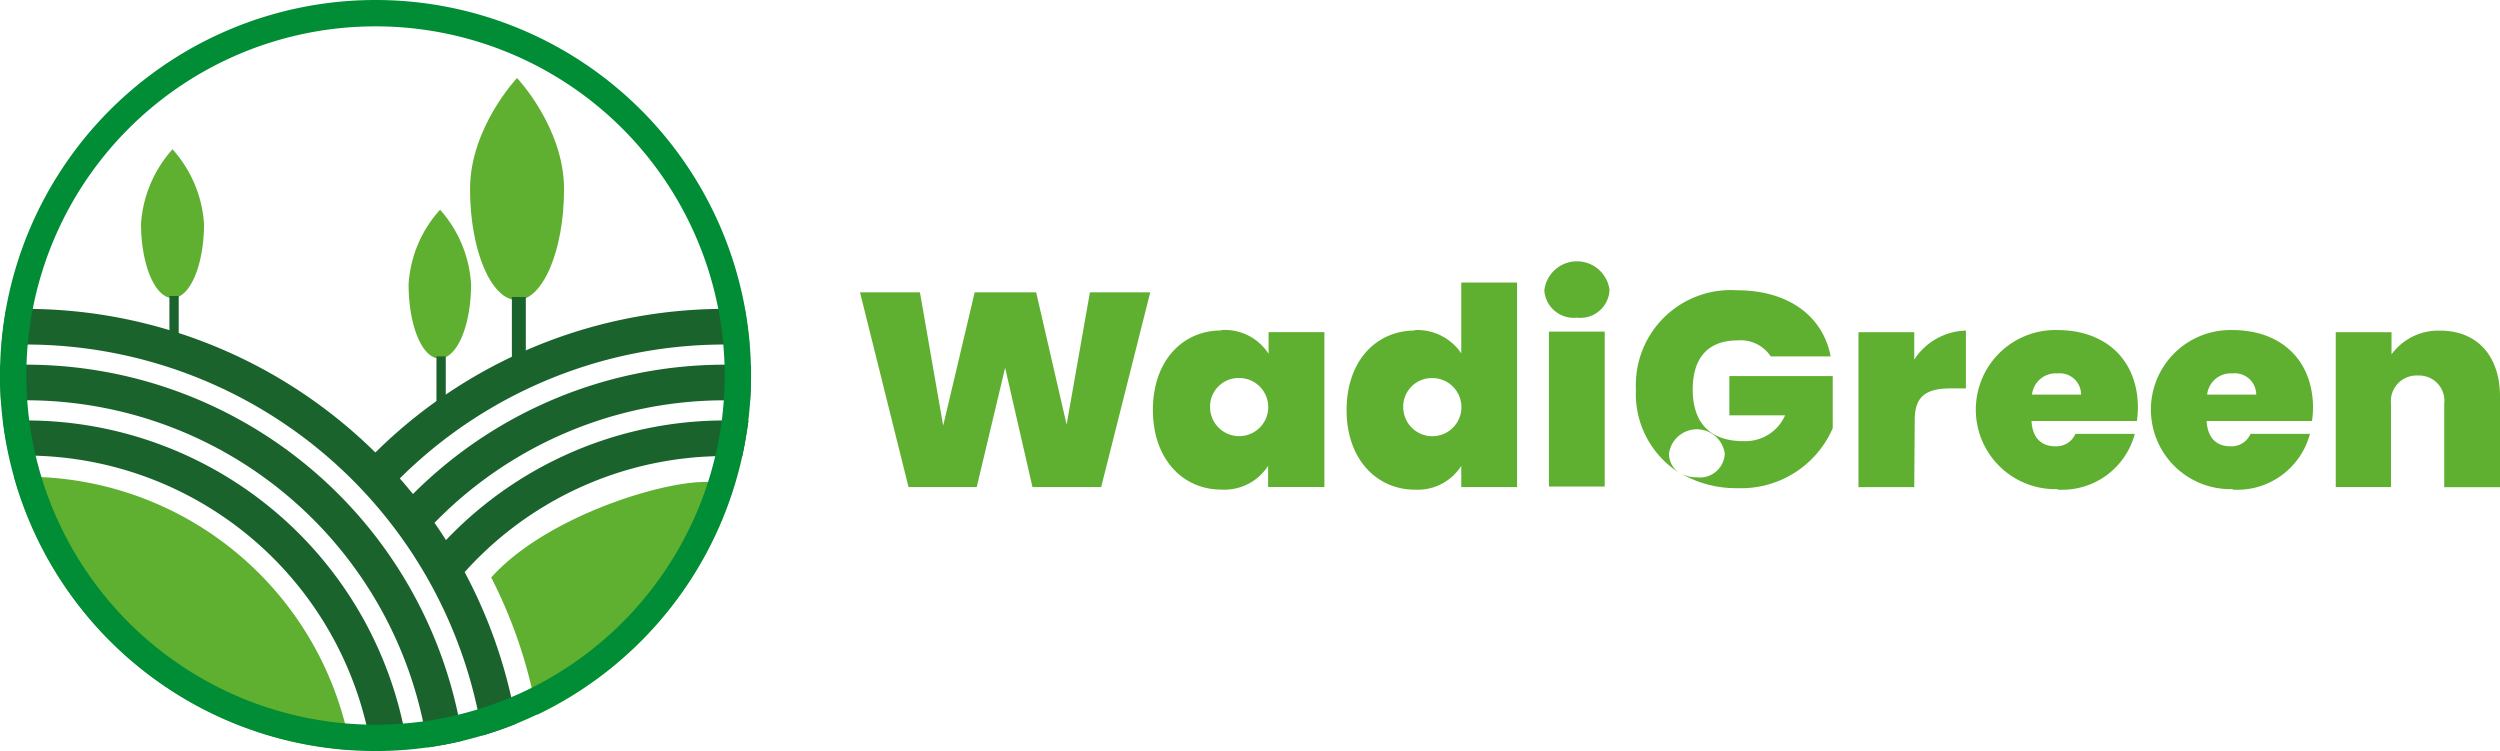 <svg height="46.059" viewBox="0 0 153.329 46.059" width="153.329" xmlns="http://www.w3.org/2000/svg" xmlns:xlink="http://www.w3.org/1999/xlink"><clipPath id="a"><path d="m0 0h153.329v46.059h-153.329z"/></clipPath><g clip-path="url(#a)"><g fill-rule="evenodd"><path d="m93.45 62.018q-.1-1.109-.285-2.218h-1.2a30.444 30.444 0 0 0 -22.465 9.852l1.426 1.679a28.258 28.258 0 0 1 21.035-9.345h1.489" fill="#1a632d" transform="translate(-47.483 -40.856)"/><path d="m76.6 79.66 1.426 1.679a24.837 24.837 0 0 1 18.786-8.553l1.521.063c.032-.507.063-1.045.063-1.584v-.6l-1.584-.065a27.023 27.023 0 0 0 -20.212 9.06" fill="#1a632d" transform="translate(-52.333 -48.234)"/><path d="m101.662 81.4a23.6 23.6 0 0 0 -17.962 8.268l1.426 1.679a21.415 21.415 0 0 1 16.537-7.761h1.045q.222-1.077.38-2.154h-1.394" fill="#1a632d" transform="translate(-57.184 -55.613)"/><path d="m1.789 61.986a28.353 28.353 0 0 1 28 23.981q1.077-.317 2.091-.729a30.539 30.539 0 0 0 -30.091-25.438h-1.204q-.185 1.077-.285 2.218h1.489" fill="#1a632d" transform="translate(-.205 -40.856)"/><path d="m26.231 94.075q1.077-.158 2.154-.412a27.086 27.086 0 0 0 -26.801-23.063l-1.584.063v.6c0 .19.032 1.045.063 1.584l1.521-.063a24.9 24.9 0 0 1 24.647 21.291" fill="#1a632d" transform="translate(0 -48.234)"/><path d="m1.994 81.4h-1.394a17.633 17.633 0 0 0 .38 2.154h1.014a21.479 21.479 0 0 1 21.194 18.057h.253l1.964-.1a23.665 23.665 0 0 0 -23.411-20.111" fill="#1a632d" transform="translate(-.41 -55.613)"/><path d="m110.084 93.3h-1.837c-2.946 0-9.916 2.249-13.147 5.861a29.589 29.589 0 0 1 2.819 8.427 23.1 23.1 0 0 0 12.133-14.256" fill="#5fb030" transform="translate(-64.973 -63.743)"/><path d="m2.7 92.3a23.031 23.031 0 0 0 20.655 16.758 20.212 20.212 0 0 0 -19.926-16.758z" fill="#5fb030" transform="translate(-1.845 -63.06)"/><path d="m23.031 0a23.031 23.031 0 1 1 -23.031 23.031 23.031 23.031 0 0 1 23.031-23.031m0 1.616a21.415 21.415 0 1 0 21.415 21.415 21.415 21.415 0 0 0 -21.415-21.415" fill="#008d36"/><path d="m96.766 21.911c0 3.77-1.3 6.811-2.883 6.811s-2.883-3.041-2.883-6.811 2.883-6.811 2.883-6.811 2.883 3.041 2.883 6.811" fill="#5fb030" transform="translate(-62.172 -10.316)"/></g><path d="m0 0h.855v4.356h-.855z" fill="#1a632d" transform="translate(31.394 18.216)"/><path d="m82.933 45.162c0 2.534-.855 4.562-1.932 4.562s-1.9-2.027-1.9-4.562a7.48 7.48 0 0 1 1.931-4.562 7.533 7.533 0 0 1 1.9 4.562" fill="#5fb030" fill-rule="evenodd" transform="translate(-54.041 -27.738)"/><path d="m0 0h.57v2.921h-.57z" fill="#1a632d" transform="translate(26.769 21.859)"/><path d="m31.165 33.462c0 2.534-.855 4.562-1.932 4.562s-1.933-2.059-1.933-4.562a7.594 7.594 0 0 1 1.932-4.562 7.594 7.594 0 0 1 1.932 4.562" fill="#5fb030" fill-rule="evenodd" transform="translate(-18.651 -19.745)"/><path d="m0 0h.57v2.921h-.57z" fill="#1a632d" transform="translate(10.391 18.152)"/><path d="m166.5 56.6h3.675l1.426 8.173 1.932-8.173h3.77l1.869 8.11 1.428-8.11h3.7l-3.01 11.943h-4.213l-1.677-7.318-1.742 7.318h-4.182z" fill="#5fb030" transform="translate(-113.754 -38.669)"/><path d="m227.413 63.9a3.184 3.184 0 0 1 2.883 1.457v-1.33h3.422v9.5h-3.453v-1.3a3.184 3.184 0 0 1 -2.883 1.457c-2.313 0-4.182-1.837-4.182-4.879s1.837-4.879 4.182-4.879m1.109 2.915a1.753 1.753 0 0 0 -1.774 1.964 1.783 1.783 0 1 0 1.774-1.964" fill="#5fb030" transform="translate(-152.491 -43.657)"/><path d="m264.882 57.615a3.259 3.259 0 0 1 2.851 1.426v-4.341h3.421v12.545h-3.421v-1.3a3.166 3.166 0 0 1 -2.851 1.457c-2.313 0-4.182-1.837-4.182-4.879s1.837-4.879 4.182-4.879m1.077 2.915a1.753 1.753 0 0 0 -1.774 1.964 1.783 1.783 0 1 0 1.774-1.964" fill="#5fb030" transform="translate(-178.111 -37.371)"/><path d="m299 52.342a2.014 2.014 0 0 1 3.992 0 1.787 1.787 0 0 1 -2 1.711 1.805 1.805 0 0 1 -2-1.711m.285 2.566h3.421v9.5h-3.421z" fill="#5fb030" transform="translate(-204.278 -34.57)"/><path d="m363.221 73.6h-3.421v-9.5h3.421v1.679a3.9 3.9 0 0 1 3.168-1.779v3.548h-.951c-1.425 0-2.186.444-2.186 1.9z" fill="#5fb030" transform="translate(-245.817 -43.725)"/><path d="m387.574 73.657a4.88 4.88 0 1 1 0-9.757c2.946 0 4.942 1.806 4.942 4.784a5.911 5.911 0 0 1 -.063.792h-6.463c.063 1.109.665 1.552 1.457 1.552a1.267 1.267 0 0 0 1.235-.76h3.643a4.609 4.609 0 0 1 -4.72 3.421m-1.584-5.829h3.01a1.308 1.308 0 0 0 -1.457-1.3 1.457 1.457 0 0 0 -1.552 1.3" fill="#5fb030" transform="translate(-261.394 -43.657)"/><path d="m421.474 73.657a4.88 4.88 0 1 1 0-9.757c2.946 0 4.942 1.806 4.942 4.784a5.88 5.88 0 0 1 -.063.792h-6.463c.063 1.109.665 1.552 1.457 1.552a1.267 1.267 0 0 0 1.236-.76h3.643a4.609 4.609 0 0 1 -4.72 3.421m-1.584-5.829h3.01a1.308 1.308 0 0 0 -1.457-1.3 1.457 1.457 0 0 0 -1.552 1.3" fill="#5fb030" transform="translate(-284.555 -43.657)"/><path d="m458.853 68.495a1.551 1.551 0 0 0 -1.615-1.742 1.574 1.574 0 0 0 -1.648 1.742v5.1h-3.39v-9.5h3.421v1.362a3.548 3.548 0 0 1 2.979-1.457c2.281 0 3.675 1.552 3.675 4.055v5.545h-3.422z" fill="#5fb030" transform="translate(-308.945 -43.721)"/><path d="m322.434 61.459v2.408h3.421a2.661 2.661 0 0 1 -2.566 1.584c-2.027 0-3.1-1.109-3.1-3.168s1.046-3.01 2.756-3.01a2.209 2.209 0 0 1 2.028.982h3.675c-.475-2.5-2.629-4.055-5.734-4.055a5.821 5.821 0 0 0 -6.209 6.082 5.709 5.709 0 0 0 2.693 5.132 1.394 1.394 0 0 1 -.665-1.2 1.727 1.727 0 0 1 3.421 0 1.528 1.528 0 0 1 -1.711 1.457 2.027 2.027 0 0 1 -.95-.222 6.716 6.716 0 0 0 3.453.887 6.118 6.118 0 0 0 5.829-3.675v-3.2z" fill="#5fb030" transform="translate(-216.371 -38.396)"/></g></svg>
